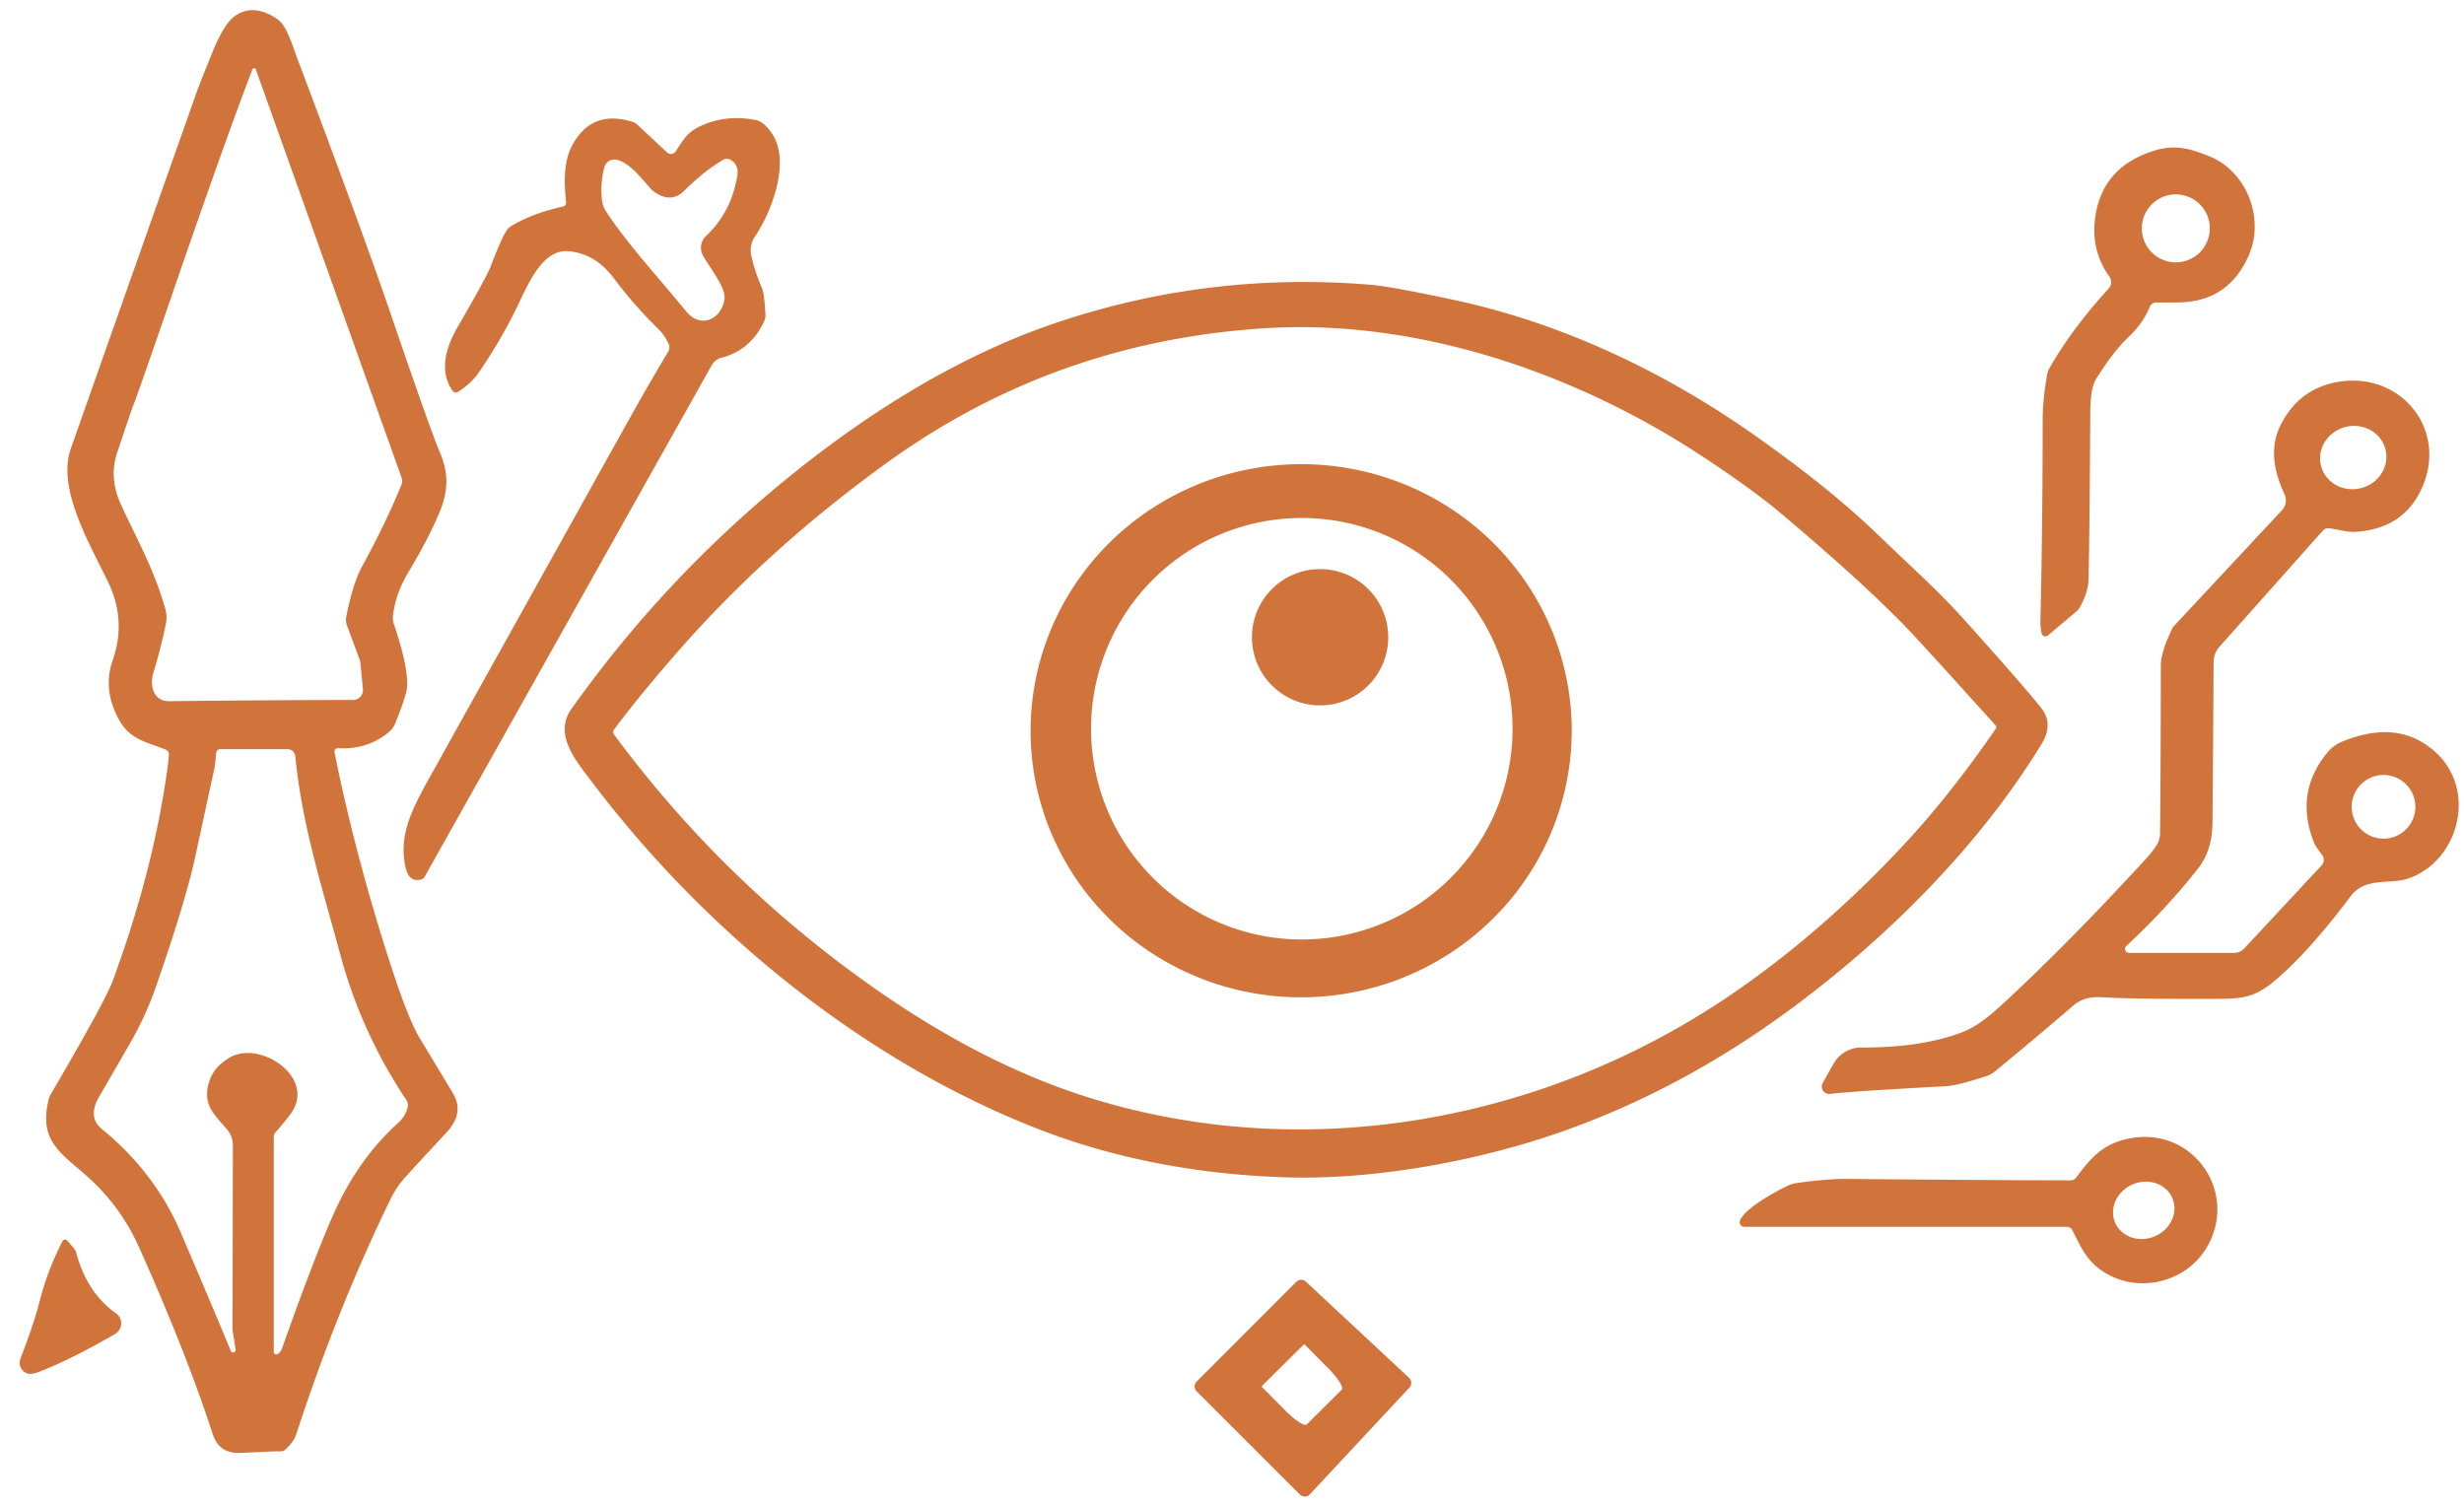 <?xml version="1.0" encoding="UTF-8" standalone="no"?>
<!DOCTYPE svg PUBLIC "-//W3C//DTD SVG 1.1//EN" "http://www.w3.org/Graphics/SVG/1.1/DTD/svg11.dtd">
<svg xmlns="http://www.w3.org/2000/svg" version="1.1" viewBox="0.00 0.00 414.00 253.00">
<g fill="#cf7238" fill-opacity="0.984">
<path d="
  M 56.77 125.71
  A 0.55 0.55 0.0 0 0 56.20 126.37
  Q 59.77 144.16 65.90 162.91
  Q 68.66 171.34 70.54 174.46
  Q 75.83 183.23 76.09 183.67
  C 77.52 186.07 76.94 188.23 74.98 190.33
  Q 69.61 196.09 68.06 197.83
  A 16.50 16.38 -11.4 0 0 65.60 201.50
  Q 56.59 220.04 49.77 241.00
  Q 49.34 242.29 47.96 243.54
  A 1.23 1.22 25.7 0 1 47.07 243.85
  Q 46.50 243.82 40.53 244.12
  Q 36.83 244.30 35.76 241.01
  Q 31.24 227.11 23.31 209.46
  Q 20.27 202.70 14.75 197.75
  C 10.24 193.70 6.47 191.79 8.17 184.75
  A 3.22 3.17 -23.5 0 1 8.52 183.88
  Q 17.64 168.29 18.92 164.85
  Q 25.56 146.88 27.97 130.24
  Q 28.39 127.37 28.37 126.70
  A 0.84 0.84 0.0 0 0 27.84 125.95
  C 24.50 124.62 21.82 124.29 19.94 120.82
  Q 17.22 115.81 18.95 110.88
  Q 21.26 104.26 18.19 97.85
  C 15.10 91.41 9.54 82.14 11.89 75.41
  Q 14.79 67.14 33.02 15.55
  Q 33.58 13.97 35.70 8.76
  Q 37.65 3.97 39.47 2.69
  Q 42.61 0.48 46.63 3.23
  C 48.20 4.30 49.21 7.86 49.82 9.47
  Q 60.95 38.97 65.73 52.99
  Q 72.42 72.57 73.90 75.99
  C 75.53 79.76 75.23 82.82 73.76 86.30
  Q 71.92 90.64 68.63 96.12
  Q 66.45 99.76 66.03 103.43
  A 3.41 3.38 39.2 0 0 66.18 104.86
  Q 68.52 111.74 68.42 115.23
  Q 68.39 116.60 66.42 121.52
  A 3.72 3.72 0.0 0 1 65.35 122.99
  Q 61.80 125.99 56.77 125.71
  Z
  M 42.40 11.67
  Q 37.75 23.82 28.93 49.45
  Q 23.05 66.52 22.34 68.25
  Q 22.12 68.79 19.70 76.02
  Q 18.27 80.27 20.29 84.70
  C 22.86 90.35 25.97 95.72 27.80 102.43
  A 5.13 5.10 -46.8 0 1 27.87 104.81
  Q 26.99 109.06 25.80 112.93
  C 25.11 115.18 25.73 117.84 28.43 117.81
  Q 46.87 117.61 59.31 117.61
  A 1.68 1.67 87.4 0 0 60.98 115.77
  L 60.53 111.17
  A 0.32 0.24 -63.4 0 0 60.51 111.06
  L 58.31 105.11
  A 2.79 2.76 40.8 0 1 58.19 103.58
  Q 59.28 98.02 60.86 95.12
  Q 64.84 87.87 67.44 81.47
  A 1.72 1.68 -44.3 0 0 67.47 80.25
  L 42.99 11.67
  A 0.32 0.31 -44.8 0 0 42.40 11.67
  Z
  M 36.32 126.48
  Q 36.13 128.59 36.04 129.01
  Q 34.19 137.56 32.78 144.07
  Q 31.20 151.37 26.17 165.87
  Q 24.52 170.63 21.96 175.09
  Q 16.94 183.80 16.88 183.89
  Q 14.54 187.60 17.11 189.69
  Q 26.05 197.00 30.39 207.13
  Q 36.94 222.44 38.75 226.93
  A 0.43 0.43 0.0 0 0 39.58 226.70
  L 39.10 223.65
  A 1.61 1.04 51.3 0 1 39.07 223.36
  L 39.13 192.45
  A 4.18 4.16 24.6 0 0 38.10 189.71
  C 35.81 187.10 33.95 185.42 35.18 181.64
  Q 35.97 179.23 38.59 177.69
  C 43.68 174.70 53.23 181.02 48.86 187.12
  Q 48.20 188.04 46.23 190.33
  A 0.97 0.95 -25.2 0 0 46.00 190.95
  L 46.00 227.17
  A 0.41 0.41 0.0 0 0 46.61 227.52
  Q 47.15 227.21 47.36 226.62
  Q 52.83 211.20 56.09 203.89
  Q 60.14 194.80 66.88 188.68
  Q 68.26 187.43 68.52 185.86
  A 1.43 1.39 33.1 0 0 68.29 184.84
  Q 60.71 173.51 57.16 160.32
  C 54.20 149.35 50.76 138.78 49.62 127.06
  A 1.31 1.29 87.1 0 0 48.33 125.88
  L 36.98 125.88
  A 0.67 0.66 -87.1 0 0 36.32 126.48
  Z"
/>
<path d="
  M 95.12 33.96
  Q 94.39 27.79 96.05 24.60
  Q 99.37 18.22 106.43 20.53
  A 1.45 1.33 72.3 0 1 106.97 20.84
  L 112.09 25.62
  A 0.95 0.94 37.8 0 0 113.53 25.44
  C 114.81 23.48 115.42 22.34 117.34 21.36
  Q 121.66 19.17 126.94 20.15
  Q 128.38 20.42 129.77 22.54
  C 132.82 27.18 129.72 35.49 126.83 39.77
  A 4.06 4.03 -34.5 0 0 126.23 42.94
  Q 126.88 45.80 128.03 48.41
  Q 128.44 49.36 128.61 52.91
  A 2.15 2.14 -34.1 0 1 128.41 53.94
  Q 126.15 58.85 121.20 60.11
  A 2.58 2.55 -82.3 0 0 119.60 61.34
  L 71.36 147.29
  A 1.02 1.00 -81.7 0 1 70.70 147.79
  Q 68.73 148.25 68.16 145.81
  C 66.79 139.94 69.65 135.18 72.98 129.20
  Q 106.45 69.11 107.02 68.10
  Q 109.55 63.64 112.28 59.07
  A 1.37 1.36 -42.1 0 0 112.35 57.80
  Q 111.68 56.32 110.68 55.34
  Q 106.45 51.21 103.13 46.74
  Q 100.06 42.62 95.56 42.21
  C 91.27 41.82 88.92 47.33 87.11 51.09
  Q 84.20 57.15 80.41 62.63
  Q 79.16 64.45 76.92 65.86
  A 0.64 0.63 -33.3 0 1 76.07 65.69
  C 73.68 62.35 74.97 58.24 76.92 54.89
  Q 81.72 46.64 82.46 44.72
  Q 84.57 39.18 85.40 38.38
  A 3.46 3.01 -78.0 0 1 86.05 37.89
  Q 89.59 35.79 94.59 34.71
  A 0.68 0.68 0.0 0 0 95.12 33.96
  Z
  M 121.41 26.91
  Q 118.20 28.82 115.01 32.01
  Q 112.81 34.22 109.98 32.28
  C 108.77 31.45 106.27 27.39 103.59 26.84
  A 1.76 1.76 0.0 0 0 101.53 28.13
  Q 100.84 30.88 101.14 33.62
  A 4.26 4.15 -65.4 0 0 101.80 35.47
  Q 104.20 39.21 109.41 45.33
  Q 112.37 48.80 115.36 52.39
  C 117.81 55.32 121.30 53.57 121.73 50.20
  C 121.98 48.24 119.02 44.67 118.08 42.86
  A 2.67 2.67 0.0 0 1 118.61 39.68
  Q 122.97 35.56 123.91 29.30
  A 2.34 2.14 -81.1 0 0 122.17 26.67
  Q 121.89 26.63 121.41 26.91
  Z"
/>
<path d="
  M 344.09 106.77
  A 0.65 0.65 0.0 0 1 343.03 106.41
  Q 342.81 105.33 342.83 104.23
  Q 343.20 88.71 343.21 70.27
  Q 343.22 67.18 343.97 62.86
  A 3.04 2.96 -25.8 0 1 344.30 61.95
  Q 348.18 55.14 354.29 48.50
  A 1.63 1.63 0.0 0 0 354.41 46.46
  Q 351.02 41.73 352.18 35.64
  Q 353.50 28.75 360.18 25.96
  C 364.50 24.15 367.00 24.57 371.19 26.25
  C 377.48 28.77 380.55 36.65 377.86 42.85
  Q 374.45 50.73 366.00 50.81
  Q 364.15 50.83 362.27 50.83
  A 1.17 1.15 -78.5 0 0 361.20 51.55
  Q 360.07 54.32 357.76 56.50
  C 355.53 58.60 353.66 61.32 352.18 63.69
  Q 351.24 65.21 351.21 69.01
  Q 351.09 89.92 350.92 97.25
  Q 350.87 99.51 349.45 102.05
  A 2.57 2.46 86.0 0 1 348.90 102.71
  L 344.09 106.77
  Z
  M 371.29 38.37
  A 5.71 5.71 0.0 0 0 365.58 32.66
  A 5.71 5.71 0.0 0 0 359.87 38.37
  A 5.71 5.71 0.0 0 0 365.58 44.08
  A 5.71 5.71 0.0 0 0 371.29 38.37
  Z"
/>
<path d="
  M 99.32 131.20
  C 96.70 127.73 92.98 123.36 96.02 119.10
  Q 111.38 97.50 131.77 80.78
  C 145.24 69.73 160.73 59.94 177.06 54.37
  Q 202.78 45.59 230.22 47.84
  Q 233.76 48.13 244.46 50.43
  C 262.73 54.36 280.09 62.70 295.14 73.37
  C 302.52 78.60 309.46 83.95 316.05 90.34
  C 321.24 95.36 325.54 99.12 330.23 104.34
  Q 340.46 115.75 342.99 118.99
  Q 345.08 121.65 343.02 125.01
  C 332.58 142.09 317.31 157.37 301.12 169.36
  Q 282.55 183.12 262.05 190.27
  C 248.08 195.14 230.59 198.34 215.58 197.80
  Q 192.89 197.00 173.78 189.44
  C 144.63 177.91 118.18 156.22 99.32 131.20
  Z
  M 335.31 121.89
  Q 325.91 111.47 321.78 107.00
  Q 314.51 99.13 299.11 86.15
  C 294.69 82.41 287.21 77.38 283.49 75.04
  C 262.80 62.06 237.43 53.64 212.76 55.14
  Q 177.31 57.30 148.98 77.78
  Q 129.08 92.17 114.16 109.17
  Q 107.52 116.74 103.16 122.60
  A 0.67 0.66 45.5 0 0 103.16 123.39
  Q 120.93 147.48 145.52 165.05
  Q 164.61 178.70 183.07 184.45
  C 219.49 195.80 259.54 188.47 290.85 167.12
  Q 305.99 156.80 319.78 142.04
  Q 327.67 133.59 335.34 122.42
  A 0.44 0.43 -48.7 0 0 335.31 121.89
  Z"
/>
<path d="
  M 357.25 158.96
  A 0.66 0.66 0.0 0 0 357.70 160.10
  L 375.36 160.10
  A 2.35 2.32 21.3 0 0 377.07 159.36
  L 390.06 145.42
  A 1.38 1.36 -42.0 0 0 390.16 143.65
  Q 389.02 142.13 388.85 141.69
  Q 385.47 133.34 390.93 126.58
  Q 392.02 125.22 393.56 124.59
  Q 403.01 120.72 409.24 126.40
  C 416.29 132.84 413.12 144.81 404.48 147.66
  C 401.68 148.59 397.40 147.35 395.01 150.52
  Q 387.79 160.12 382.12 164.85
  C 378.34 168.01 376.15 167.82 370.39 167.83
  Q 358.16 167.86 353.00 167.55
  Q 350.18 167.39 348.41 168.91
  Q 341.86 174.54 335.13 180.06
  A 4.14 4.12 -73.4 0 1 333.77 180.80
  Q 328.94 182.39 326.98 182.50
  Q 310.14 183.42 307.53 183.80
  A 1.25 1.25 0.0 0 1 306.26 181.95
  L 308.06 178.74
  A 5.38 5.37 -75.2 0 1 312.76 176.00
  Q 323.04 176.04 329.89 173.35
  Q 332.56 172.30 336.21 168.95
  Q 347.39 158.64 360.43 144.44
  Q 362.33 142.37 362.74 141.21
  A 3.73 3.71 54.9 0 0 362.93 140.10
  Q 363.04 129.64 363.06 111.83
  Q 363.06 109.57 365.01 105.55
  A 1.45 1.26 -14.5 0 1 365.25 105.20
  L 383.43 85.71
  A 2.42 2.40 -36.2 0 0 383.85 83.06
  C 382.12 79.32 381.24 75.31 383.18 71.43
  Q 386.29 65.25 392.93 64.15
  C 403.34 62.44 411.39 72.13 406.90 82.06
  Q 403.85 88.81 395.83 89.36
  C 394.25 89.47 392.77 88.88 391.20 88.76
  A 1.10 1.09 -67.1 0 0 390.30 89.13
  L 372.88 108.71
  A 3.82 3.81 -24.2 0 0 371.93 111.20
  Q 371.85 126.06 371.74 138.27
  Q 371.70 142.87 369.36 145.86
  Q 364.09 152.60 357.25 158.96
  Z
  M 400.804 75.49
  A 5.59 5.30 -14.4 0 0 394.072 71.746
  A 5.59 5.30 -14.4 0 0 389.976 78.27
  A 5.59 5.30 -14.4 0 0 396.708 82.013
  A 5.59 5.30 -14.4 0 0 400.804 75.49
  Z
  M 405.83 135.56
  A 5.35 5.35 0.0 0 0 400.48 130.21
  A 5.35 5.35 0.0 0 0 395.13 135.56
  A 5.35 5.35 0.0 0 0 400.48 140.91
  A 5.35 5.35 0.0 0 0 405.83 135.56
  Z"
/>
<path d="
  M 173.168 123.653
  A 45.46 44.79 -181.1 0 1 217.76 77.998
  A 45.46 44.79 -181.1 0 1 264.072 121.907
  A 45.46 44.79 -181.1 0 1 219.48 167.562
  A 45.46 44.79 -181.1 0 1 173.168 123.653
  Z
  M 254.14 122.44
  A 35.41 35.41 0.0 0 0 218.73 87.03
  A 35.41 35.41 0.0 0 0 183.32 122.44
  A 35.41 35.41 0.0 0 0 218.73 157.85
  A 35.41 35.41 0.0 0 0 254.14 122.44
  Z"
/>
<circle cx="221.80" cy="107.07" r="11.45"/>
<path d="
  M 292.37 205.03
  C 293.29 202.91 298.53 200.10 300.36 199.23
  A 5.73 5.46 -59.8 0 1 301.98 198.76
  Q 307.09 198.05 310.26 198.08
  Q 332.62 198.29 347.95 198.32
  A 1.07 1.07 0.0 0 0 348.80 197.90
  C 351.45 194.33 353.55 191.96 358.27 191.20
  C 368.77 189.50 376.26 200.69 370.64 209.81
  C 367.35 215.15 360.29 217.08 354.79 214.44
  C 350.96 212.59 349.91 210.12 348.17 206.65
  A 0.96 0.94 -13.1 0 0 347.32 206.13
  L 293.09 206.13
  A 0.79 0.79 0.0 0 1 292.37 205.03
  Z
  M 365.001 201.308
  A 5.23 4.74 -23.1 0 0 358.33 199
  A 5.23 4.74 -23.1 0 0 355.379 205.412
  A 5.23 4.74 -23.1 0 0 362.05 207.72
  A 5.23 4.74 -23.1 0 0 365.001 201.308
  Z"
/>
<path d="
  M 11.33 208.46
  L 12.40 209.73
  A 2.17 2.09 18.6 0 1 12.83 210.56
  Q 14.65 217.26 19.48 220.66
  A 2.07 2.07 0.0 0 1 19.32 224.15
  Q 11.83 228.46 6.71 230.44
  Q 5.48 230.91 4.90 230.83
  A 1.86 1.86 0.0 0 1 3.42 228.34
  C 4.31 225.95 5.73 222.31 6.69 218.53
  Q 7.96 213.52 10.49 208.55
  A 0.51 0.50 38.3 0 1 11.33 208.46
  Z"
/>
<path d="
  M 219.42 215.34
  L 236.75 231.50
  A 1.16 1.16 0.0 0 1 236.81 233.14
  L 220.08 251.08
  A 1.16 1.16 0.0 0 1 218.41 251.11
  L 201.06 233.77
  A 1.16 1.16 0.0 0 1 201.06 232.13
  L 217.81 215.37
  A 1.16 1.16 0.0 0 1 219.42 215.34
  Z
  M 218.99 225.97
  L 212.09 232.82
  A 0.20 0.20 0.0 0 0 212.09 233.10
  L 216.02 237.06
  A 4.10 0.91 45.2 0 0 219.56 239.33
  L 225.45 233.48
  A 4.10 0.91 45.2 0 0 223.20 229.93
  L 219.27 225.97
  A 0.20 0.20 0.0 0 0 218.99 225.97
  Z"
/>
</g>
</svg>
